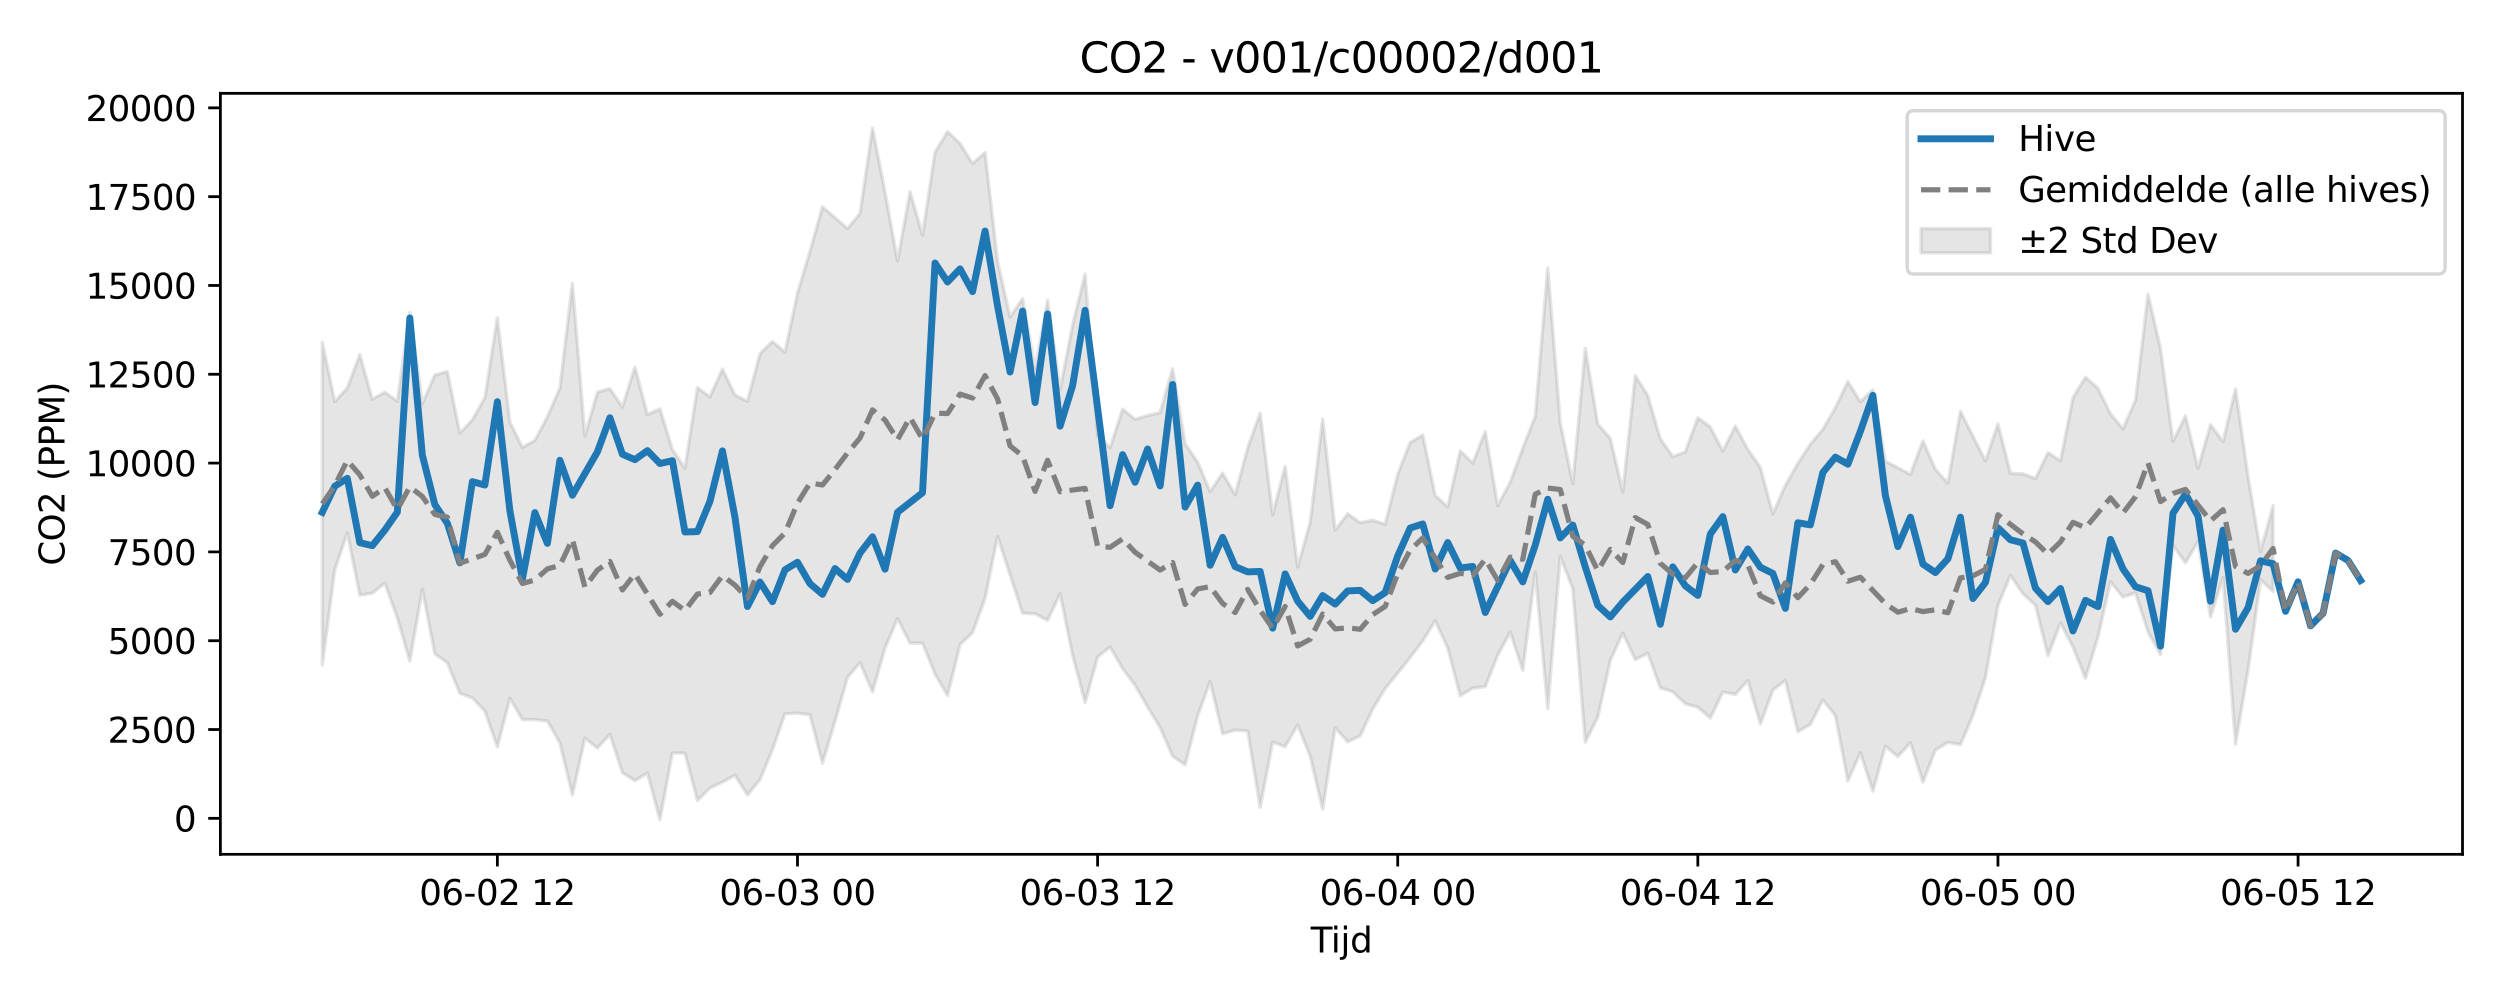<?xml version="1.0" encoding="utf-8" standalone="no"?>
<!DOCTYPE svg PUBLIC "-//W3C//DTD SVG 1.1//EN"
  "http://www.w3.org/Graphics/SVG/1.1/DTD/svg11.dtd">
<svg xmlns:xlink="http://www.w3.org/1999/xlink" width="720pt" height="288pt" viewBox="0 0 720 288" xmlns="http://www.w3.org/2000/svg" version="1.1">
 <defs>
  <style type="text/css">*{stroke-linejoin: round; stroke-linecap: butt}</style>
 </defs>
 <g id="figure_1">
  <g id="patch_1">
   <path d="M 0 288 
L 720 288 
L 720 0 
L 0 0 
z
" style="fill: #ffffff"/>
  </g>
  <g id="axes_1">
   <g id="patch_2">
    <path d="M 63.47 246.04 
L 709.2 246.04 
L 709.2 26.88 
L 63.47 26.88 
z
" style="fill: #ffffff"/>
   </g>
   <g id="FillBetweenPolyCollection_1">
    <defs>
     <path id="md414a786c1" d="M 92.821 -189.382 
L 92.821 -96.416 
L 96.423 -123.954 
L 100.024 -134.523 
L 103.626 -116.588 
L 107.227 -117.158 
L 110.828 -120.013 
L 114.43 -110.102 
L 118.031 -97.567 
L 121.633 -118.265 
L 125.234 -99.675 
L 128.835 -97.133 
L 132.437 -88.314 
L 136.038 -87.012 
L 139.639 -83.213 
L 143.241 -72.883 
L 146.842 -86.874 
L 150.444 -80.772 
L 154.045 -80.747 
L 157.646 -80.342 
L 161.248 -74.076 
L 164.849 -59.028 
L 168.451 -75.405 
L 172.052 -72.541 
L 175.653 -76.539 
L 179.255 -65.428 
L 182.856 -63.16 
L 186.458 -65.345 
L 190.059 -51.922 
L 193.66 -71.128 
L 197.262 -71.117 
L 200.863 -57.455 
L 204.465 -61.055 
L 208.066 -62.745 
L 211.667 -64.737 
L 215.269 -59.037 
L 218.87 -63.426 
L 222.472 -72.067 
L 226.073 -82.403 
L 229.674 -82.618 
L 233.276 -82.153 
L 236.877 -68.209 
L 240.479 -80.244 
L 244.08 -92.896 
L 247.681 -97.152 
L 251.283 -88.748 
L 254.884 -101.334 
L 258.486 -109.847 
L 262.087 -102.78 
L 265.688 -102.758 
L 269.29 -93.853 
L 272.891 -87.694 
L 276.492 -102.353 
L 280.094 -105.808 
L 283.695 -115.62 
L 287.297 -133.458 
L 290.898 -122.473 
L 294.499 -111.38 
L 298.101 -111.251 
L 301.702 -109.346 
L 305.304 -116.989 
L 308.905 -99.314 
L 312.506 -85.659 
L 316.108 -98.775 
L 319.709 -101.677 
L 323.311 -95.427 
L 326.912 -90.651 
L 330.513 -84.391 
L 334.115 -78.47 
L 337.716 -70.212 
L 341.318 -67.707 
L 344.919 -81.826 
L 348.52 -91.708 
L 352.122 -76.673 
L 355.723 -77.708 
L 359.325 -77.48 
L 362.926 -55.468 
L 366.527 -74.274 
L 370.129 -72.922 
L 373.73 -79.229 
L 377.332 -70.224 
L 380.933 -54.949 
L 384.534 -78.418 
L 388.136 -74.336 
L 391.737 -76.053 
L 395.338 -83.774 
L 398.94 -89.702 
L 402.541 -94.149 
L 406.143 -98.644 
L 409.744 -103.402 
L 413.345 -109.195 
L 416.947 -101.37 
L 420.548 -87.606 
L 424.15 -89.803 
L 427.751 -90.233 
L 431.352 -99.302 
L 434.954 -105.922 
L 438.555 -94.956 
L 442.157 -123.201 
L 445.758 -83.991 
L 449.359 -127.722 
L 452.961 -118.406 
L 456.562 -74.262 
L 460.164 -81.434 
L 463.765 -97.772 
L 467.366 -105.661 
L 470.968 -98.048 
L 474.569 -99.842 
L 478.171 -89.931 
L 481.772 -88.764 
L 485.373 -85.301 
L 488.975 -84.313 
L 492.576 -81.213 
L 496.178 -88.68 
L 499.779 -88.005 
L 503.38 -92 
L 506.982 -79.476 
L 510.583 -89.213 
L 514.184 -92.055 
L 517.786 -77.242 
L 521.387 -79.384 
L 524.989 -86.43 
L 528.59 -81.914 
L 532.191 -63.091 
L 535.793 -71.228 
L 539.394 -60.145 
L 542.996 -73.108 
L 546.597 -70.102 
L 550.198 -74.11 
L 553.8 -62.725 
L 557.401 -71.981 
L 561.003 -74.19 
L 564.604 -73.548 
L 568.205 -81.959 
L 571.807 -92.772 
L 575.408 -113.596 
L 579.01 -122.294 
L 582.611 -116.986 
L 586.212 -113.67 
L 589.814 -99.153 
L 593.415 -108.599 
L 597.017 -101.647 
L 600.618 -92.654 
L 604.219 -104.507 
L 607.821 -120.435 
L 611.422 -116.047 
L 615.024 -117.224 
L 618.625 -106.053 
L 622.226 -99.44 
L 625.828 -130.904 
L 629.429 -125.881 
L 633.031 -132.073 
L 636.632 -110.322 
L 640.233 -121.633 
L 643.835 -73.727 
L 647.436 -94.917 
L 651.037 -121.055 
L 654.639 -117.666 
L 654.639 -142.379 
L 654.639 -142.379 
L 651.037 -129.1 
L 647.436 -150.795 
L 643.835 -176.002 
L 640.233 -160.807 
L 636.632 -165.694 
L 633.031 -153.106 
L 629.429 -168.212 
L 625.828 -160.898 
L 622.226 -187.644 
L 618.625 -203.274 
L 615.024 -172.707 
L 611.422 -164.49 
L 607.821 -168.82 
L 604.219 -176.174 
L 600.618 -179.372 
L 597.017 -173.466 
L 593.415 -155.255 
L 589.814 -157.644 
L 586.212 -150.18 
L 582.611 -151.536 
L 579.01 -151.687 
L 575.408 -165.903 
L 571.807 -155.223 
L 568.205 -162.387 
L 564.604 -169.575 
L 561.003 -148.878 
L 557.401 -152.792 
L 553.8 -161.001 
L 550.198 -151.392 
L 546.597 -153.276 
L 542.996 -155.173 
L 539.394 -175.746 
L 535.793 -172.283 
L 532.191 -178.134 
L 528.59 -170.548 
L 524.989 -164.375 
L 521.387 -160.075 
L 517.786 -154.521 
L 514.184 -148.239 
L 510.583 -139.997 
L 506.982 -153.389 
L 503.38 -158.559 
L 499.779 -165.279 
L 496.178 -158.064 
L 492.576 -165.025 
L 488.975 -167.708 
L 485.373 -157.866 
L 481.772 -156.508 
L 478.171 -161.613 
L 474.569 -174.044 
L 470.968 -179.834 
L 467.366 -146.352 
L 463.765 -161.759 
L 460.164 -165.844 
L 456.562 -187.699 
L 452.961 -148.713 
L 449.359 -166.329 
L 445.758 -210.866 
L 442.157 -168.121 
L 438.555 -158.907 
L 434.954 -149.166 
L 431.352 -142.337 
L 427.751 -163.704 
L 424.15 -154.611 
L 420.548 -158.155 
L 416.947 -142.032 
L 413.345 -145.288 
L 409.744 -162.704 
L 406.143 -160.578 
L 402.541 -151.399 
L 398.94 -137.027 
L 395.338 -138.168 
L 391.737 -137.485 
L 388.136 -140.029 
L 384.534 -135.332 
L 380.933 -167.361 
L 377.332 -137.544 
L 373.73 -124.718 
L 370.129 -153.734 
L 366.527 -139.76 
L 362.926 -169.011 
L 359.325 -159.015 
L 355.723 -145.474 
L 352.122 -151.736 
L 348.52 -146.394 
L 344.919 -154.927 
L 341.318 -160.161 
L 337.716 -181.798 
L 334.115 -169.161 
L 330.513 -168.302 
L 326.912 -167.244 
L 323.311 -170.182 
L 319.709 -159.071 
L 316.108 -162.669 
L 312.506 -209.066 
L 308.905 -194.357 
L 305.304 -175.751 
L 301.702 -201.558 
L 298.101 -181.722 
L 294.499 -201.997 
L 290.898 -196.712 
L 287.297 -212.756 
L 283.695 -244.054 
L 280.094 -240.908 
L 276.492 -246.646 
L 272.891 -250.106 
L 269.29 -244.151 
L 265.688 -220.302 
L 262.087 -232.76 
L 258.486 -212.872 
L 254.884 -232.686 
L 251.283 -251.158 
L 247.681 -226.536 
L 244.08 -222.183 
L 240.479 -225.323 
L 236.877 -228.429 
L 233.276 -215.618 
L 229.674 -203.591 
L 226.073 -186.586 
L 222.472 -189.642 
L 218.87 -186.147 
L 215.269 -172.445 
L 211.667 -174.217 
L 208.066 -181.702 
L 204.465 -173.677 
L 200.863 -176.391 
L 197.262 -153.179 
L 193.66 -158.526 
L 190.059 -170.269 
L 186.458 -168.569 
L 182.856 -182.279 
L 179.255 -170.776 
L 175.653 -176.071 
L 172.052 -175.058 
L 168.451 -162.447 
L 164.849 -206.391 
L 161.248 -176.218 
L 157.646 -167.98 
L 154.045 -161.168 
L 150.444 -159.151 
L 146.842 -166.44 
L 143.241 -196.514 
L 139.639 -173.44 
L 136.038 -167.089 
L 132.437 -163.283 
L 128.835 -180.995 
L 125.234 -180.016 
L 121.633 -171.759 
L 118.031 -198.045 
L 114.43 -172.416 
L 110.828 -175.065 
L 107.227 -173.004 
L 103.626 -185.886 
L 100.024 -176.278 
L 96.423 -172.33 
L 92.821 -189.382 
z
" style="stroke: #808080; stroke-opacity: 0.2"/>
    </defs>
    <g clip-path="url(#p956133d7dd)">
     <use xlink:href="#md414a786c1" x="0" y="288" style="fill: #808080; fill-opacity: 0.2; stroke: #808080; stroke-opacity: 0.2"/>
    </g>
   </g>
   <g id="matplotlib.axis_1">
    <g id="xtick_1">
     <g id="line2d_1">
      <defs>
       <path id="m1288ebf1a9" d="M 0 0 
L 0 3.5 
" style="stroke: #000000; stroke-width: 0.8"/>
      </defs>
      <g>
       <use xlink:href="#m1288ebf1a9" x="143.241" y="246.04" style="stroke: #000000; stroke-width: 0.8"/>
      </g>
     </g>
     <g id="text_1">
      <!-- 06-02 12 -->
      <g transform="translate(120.76 260.638) scale(0.1 -0.1)">
       <defs>
        <path id="DejaVuSans-30" d="M 2034 4250 
Q 1547 4250 1301 3770 
Q 1056 3291 1056 2328 
Q 1056 1369 1301 889 
Q 1547 409 2034 409 
Q 2525 409 2770 889 
Q 3016 1369 3016 2328 
Q 3016 3291 2770 3770 
Q 2525 4250 2034 4250 
z
M 2034 4750 
Q 2819 4750 3233 4129 
Q 3647 3509 3647 2328 
Q 3647 1150 3233 529 
Q 2819 -91 2034 -91 
Q 1250 -91 836 529 
Q 422 1150 422 2328 
Q 422 3509 836 4129 
Q 1250 4750 2034 4750 
z
" transform="scale(0.016)"/>
        <path id="DejaVuSans-36" d="M 2113 2584 
Q 1688 2584 1439 2293 
Q 1191 2003 1191 1497 
Q 1191 994 1439 701 
Q 1688 409 2113 409 
Q 2538 409 2786 701 
Q 3034 994 3034 1497 
Q 3034 2003 2786 2293 
Q 2538 2584 2113 2584 
z
M 3366 4563 
L 3366 3988 
Q 3128 4100 2886 4159 
Q 2644 4219 2406 4219 
Q 1781 4219 1451 3797 
Q 1122 3375 1075 2522 
Q 1259 2794 1537 2939 
Q 1816 3084 2150 3084 
Q 2853 3084 3261 2657 
Q 3669 2231 3669 1497 
Q 3669 778 3244 343 
Q 2819 -91 2113 -91 
Q 1303 -91 875 529 
Q 447 1150 447 2328 
Q 447 3434 972 4092 
Q 1497 4750 2381 4750 
Q 2619 4750 2861 4703 
Q 3103 4656 3366 4563 
z
" transform="scale(0.016)"/>
        <path id="DejaVuSans-2d" d="M 313 2009 
L 1997 2009 
L 1997 1497 
L 313 1497 
L 313 2009 
z
" transform="scale(0.016)"/>
        <path id="DejaVuSans-32" d="M 1228 531 
L 3431 531 
L 3431 0 
L 469 0 
L 469 531 
Q 828 903 1448 1529 
Q 2069 2156 2228 2338 
Q 2531 2678 2651 2914 
Q 2772 3150 2772 3378 
Q 2772 3750 2511 3984 
Q 2250 4219 1831 4219 
Q 1534 4219 1204 4116 
Q 875 4013 500 3803 
L 500 4441 
Q 881 4594 1212 4672 
Q 1544 4750 1819 4750 
Q 2544 4750 2975 4387 
Q 3406 4025 3406 3419 
Q 3406 3131 3298 2873 
Q 3191 2616 2906 2266 
Q 2828 2175 2409 1742 
Q 1991 1309 1228 531 
z
" transform="scale(0.016)"/>
        <path id="DejaVuSans-20" transform="scale(0.016)"/>
        <path id="DejaVuSans-31" d="M 794 531 
L 1825 531 
L 1825 4091 
L 703 3866 
L 703 4441 
L 1819 4666 
L 2450 4666 
L 2450 531 
L 3481 531 
L 3481 0 
L 794 0 
L 794 531 
z
" transform="scale(0.016)"/>
       </defs>
       <use xlink:href="#DejaVuSans-30"/>
       <use xlink:href="#DejaVuSans-36" transform="translate(63.623 0)"/>
       <use xlink:href="#DejaVuSans-2d" transform="translate(127.246 0)"/>
       <use xlink:href="#DejaVuSans-30" transform="translate(163.33 0)"/>
       <use xlink:href="#DejaVuSans-32" transform="translate(226.953 0)"/>
       <use xlink:href="#DejaVuSans-20" transform="translate(290.576 0)"/>
       <use xlink:href="#DejaVuSans-31" transform="translate(322.363 0)"/>
       <use xlink:href="#DejaVuSans-32" transform="translate(385.986 0)"/>
      </g>
     </g>
    </g>
    <g id="xtick_2">
     <g id="line2d_2">
      <g>
       <use xlink:href="#m1288ebf1a9" x="229.674" y="246.04" style="stroke: #000000; stroke-width: 0.8"/>
      </g>
     </g>
     <g id="text_2">
      <!-- 06-03 00 -->
      <g transform="translate(207.194 260.638) scale(0.1 -0.1)">
       <defs>
        <path id="DejaVuSans-33" d="M 2597 2516 
Q 3050 2419 3304 2112 
Q 3559 1806 3559 1356 
Q 3559 666 3084 287 
Q 2609 -91 1734 -91 
Q 1441 -91 1130 -33 
Q 819 25 488 141 
L 488 750 
Q 750 597 1062 519 
Q 1375 441 1716 441 
Q 2309 441 2620 675 
Q 2931 909 2931 1356 
Q 2931 1769 2642 2001 
Q 2353 2234 1838 2234 
L 1294 2234 
L 1294 2753 
L 1863 2753 
Q 2328 2753 2575 2939 
Q 2822 3125 2822 3475 
Q 2822 3834 2567 4026 
Q 2313 4219 1838 4219 
Q 1578 4219 1281 4162 
Q 984 4106 628 3988 
L 628 4550 
Q 988 4650 1302 4700 
Q 1616 4750 1894 4750 
Q 2613 4750 3031 4423 
Q 3450 4097 3450 3541 
Q 3450 3153 3228 2886 
Q 3006 2619 2597 2516 
z
" transform="scale(0.016)"/>
       </defs>
       <use xlink:href="#DejaVuSans-30"/>
       <use xlink:href="#DejaVuSans-36" transform="translate(63.623 0)"/>
       <use xlink:href="#DejaVuSans-2d" transform="translate(127.246 0)"/>
       <use xlink:href="#DejaVuSans-30" transform="translate(163.33 0)"/>
       <use xlink:href="#DejaVuSans-33" transform="translate(226.953 0)"/>
       <use xlink:href="#DejaVuSans-20" transform="translate(290.576 0)"/>
       <use xlink:href="#DejaVuSans-30" transform="translate(322.363 0)"/>
       <use xlink:href="#DejaVuSans-30" transform="translate(385.986 0)"/>
      </g>
     </g>
    </g>
    <g id="xtick_3">
     <g id="line2d_3">
      <g>
       <use xlink:href="#m1288ebf1a9" x="316.108" y="246.04" style="stroke: #000000; stroke-width: 0.8"/>
      </g>
     </g>
     <g id="text_3">
      <!-- 06-03 12 -->
      <g transform="translate(293.627 260.638) scale(0.1 -0.1)">
       <use xlink:href="#DejaVuSans-30"/>
       <use xlink:href="#DejaVuSans-36" transform="translate(63.623 0)"/>
       <use xlink:href="#DejaVuSans-2d" transform="translate(127.246 0)"/>
       <use xlink:href="#DejaVuSans-30" transform="translate(163.33 0)"/>
       <use xlink:href="#DejaVuSans-33" transform="translate(226.953 0)"/>
       <use xlink:href="#DejaVuSans-20" transform="translate(290.576 0)"/>
       <use xlink:href="#DejaVuSans-31" transform="translate(322.363 0)"/>
       <use xlink:href="#DejaVuSans-32" transform="translate(385.986 0)"/>
      </g>
     </g>
    </g>
    <g id="xtick_4">
     <g id="line2d_4">
      <g>
       <use xlink:href="#m1288ebf1a9" x="402.541" y="246.04" style="stroke: #000000; stroke-width: 0.8"/>
      </g>
     </g>
     <g id="text_4">
      <!-- 06-04 00 -->
      <g transform="translate(380.061 260.638) scale(0.1 -0.1)">
       <defs>
        <path id="DejaVuSans-34" d="M 2419 4116 
L 825 1625 
L 2419 1625 
L 2419 4116 
z
M 2253 4666 
L 3047 4666 
L 3047 1625 
L 3713 1625 
L 3713 1100 
L 3047 1100 
L 3047 0 
L 2419 0 
L 2419 1100 
L 313 1100 
L 313 1709 
L 2253 4666 
z
" transform="scale(0.016)"/>
       </defs>
       <use xlink:href="#DejaVuSans-30"/>
       <use xlink:href="#DejaVuSans-36" transform="translate(63.623 0)"/>
       <use xlink:href="#DejaVuSans-2d" transform="translate(127.246 0)"/>
       <use xlink:href="#DejaVuSans-30" transform="translate(163.33 0)"/>
       <use xlink:href="#DejaVuSans-34" transform="translate(226.953 0)"/>
       <use xlink:href="#DejaVuSans-20" transform="translate(290.576 0)"/>
       <use xlink:href="#DejaVuSans-30" transform="translate(322.363 0)"/>
       <use xlink:href="#DejaVuSans-30" transform="translate(385.986 0)"/>
      </g>
     </g>
    </g>
    <g id="xtick_5">
     <g id="line2d_5">
      <g>
       <use xlink:href="#m1288ebf1a9" x="488.975" y="246.04" style="stroke: #000000; stroke-width: 0.8"/>
      </g>
     </g>
     <g id="text_5">
      <!-- 06-04 12 -->
      <g transform="translate(466.494 260.638) scale(0.1 -0.1)">
       <use xlink:href="#DejaVuSans-30"/>
       <use xlink:href="#DejaVuSans-36" transform="translate(63.623 0)"/>
       <use xlink:href="#DejaVuSans-2d" transform="translate(127.246 0)"/>
       <use xlink:href="#DejaVuSans-30" transform="translate(163.33 0)"/>
       <use xlink:href="#DejaVuSans-34" transform="translate(226.953 0)"/>
       <use xlink:href="#DejaVuSans-20" transform="translate(290.576 0)"/>
       <use xlink:href="#DejaVuSans-31" transform="translate(322.363 0)"/>
       <use xlink:href="#DejaVuSans-32" transform="translate(385.986 0)"/>
      </g>
     </g>
    </g>
    <g id="xtick_6">
     <g id="line2d_6">
      <g>
       <use xlink:href="#m1288ebf1a9" x="575.408" y="246.04" style="stroke: #000000; stroke-width: 0.8"/>
      </g>
     </g>
     <g id="text_6">
      <!-- 06-05 00 -->
      <g transform="translate(552.928 260.638) scale(0.1 -0.1)">
       <defs>
        <path id="DejaVuSans-35" d="M 691 4666 
L 3169 4666 
L 3169 4134 
L 1269 4134 
L 1269 2991 
Q 1406 3038 1543 3061 
Q 1681 3084 1819 3084 
Q 2600 3084 3056 2656 
Q 3513 2228 3513 1497 
Q 3513 744 3044 326 
Q 2575 -91 1722 -91 
Q 1428 -91 1123 -41 
Q 819 9 494 109 
L 494 744 
Q 775 591 1075 516 
Q 1375 441 1709 441 
Q 2250 441 2565 725 
Q 2881 1009 2881 1497 
Q 2881 1984 2565 2268 
Q 2250 2553 1709 2553 
Q 1456 2553 1204 2497 
Q 953 2441 691 2322 
L 691 4666 
z
" transform="scale(0.016)"/>
       </defs>
       <use xlink:href="#DejaVuSans-30"/>
       <use xlink:href="#DejaVuSans-36" transform="translate(63.623 0)"/>
       <use xlink:href="#DejaVuSans-2d" transform="translate(127.246 0)"/>
       <use xlink:href="#DejaVuSans-30" transform="translate(163.33 0)"/>
       <use xlink:href="#DejaVuSans-35" transform="translate(226.953 0)"/>
       <use xlink:href="#DejaVuSans-20" transform="translate(290.576 0)"/>
       <use xlink:href="#DejaVuSans-30" transform="translate(322.363 0)"/>
       <use xlink:href="#DejaVuSans-30" transform="translate(385.986 0)"/>
      </g>
     </g>
    </g>
    <g id="xtick_7">
     <g id="line2d_7">
      <g>
       <use xlink:href="#m1288ebf1a9" x="661.842" y="246.04" style="stroke: #000000; stroke-width: 0.8"/>
      </g>
     </g>
     <g id="text_7">
      <!-- 06-05 12 -->
      <g transform="translate(639.361 260.638) scale(0.1 -0.1)">
       <use xlink:href="#DejaVuSans-30"/>
       <use xlink:href="#DejaVuSans-36" transform="translate(63.623 0)"/>
       <use xlink:href="#DejaVuSans-2d" transform="translate(127.246 0)"/>
       <use xlink:href="#DejaVuSans-30" transform="translate(163.33 0)"/>
       <use xlink:href="#DejaVuSans-35" transform="translate(226.953 0)"/>
       <use xlink:href="#DejaVuSans-20" transform="translate(290.576 0)"/>
       <use xlink:href="#DejaVuSans-31" transform="translate(322.363 0)"/>
       <use xlink:href="#DejaVuSans-32" transform="translate(385.986 0)"/>
      </g>
     </g>
    </g>
    <g id="text_8">
     <!-- Tijd -->
     <g transform="translate(377.485 274.317) scale(0.1 -0.1)">
      <defs>
       <path id="DejaVuSans-54" d="M -19 4666 
L 3928 4666 
L 3928 4134 
L 2272 4134 
L 2272 0 
L 1638 0 
L 1638 4134 
L -19 4134 
L -19 4666 
z
" transform="scale(0.016)"/>
       <path id="DejaVuSans-69" d="M 603 3500 
L 1178 3500 
L 1178 0 
L 603 0 
L 603 3500 
z
M 603 4863 
L 1178 4863 
L 1178 4134 
L 603 4134 
L 603 4863 
z
" transform="scale(0.016)"/>
       <path id="DejaVuSans-6a" d="M 603 3500 
L 1178 3500 
L 1178 -63 
Q 1178 -731 923 -1031 
Q 669 -1331 103 -1331 
L -116 -1331 
L -116 -844 
L 38 -844 
Q 366 -844 484 -692 
Q 603 -541 603 -63 
L 603 3500 
z
M 603 4863 
L 1178 4863 
L 1178 4134 
L 603 4134 
L 603 4863 
z
" transform="scale(0.016)"/>
       <path id="DejaVuSans-64" d="M 2906 2969 
L 2906 4863 
L 3481 4863 
L 3481 0 
L 2906 0 
L 2906 525 
Q 2725 213 2448 61 
Q 2172 -91 1784 -91 
Q 1150 -91 751 415 
Q 353 922 353 1747 
Q 353 2572 751 3078 
Q 1150 3584 1784 3584 
Q 2172 3584 2448 3432 
Q 2725 3281 2906 2969 
z
M 947 1747 
Q 947 1113 1208 752 
Q 1469 391 1925 391 
Q 2381 391 2643 752 
Q 2906 1113 2906 1747 
Q 2906 2381 2643 2742 
Q 2381 3103 1925 3103 
Q 1469 3103 1208 2742 
Q 947 2381 947 1747 
z
" transform="scale(0.016)"/>
      </defs>
      <use xlink:href="#DejaVuSans-54"/>
      <use xlink:href="#DejaVuSans-69" transform="translate(57.959 0)"/>
      <use xlink:href="#DejaVuSans-6a" transform="translate(85.742 0)"/>
      <use xlink:href="#DejaVuSans-64" transform="translate(113.525 0)"/>
     </g>
    </g>
   </g>
   <g id="matplotlib.axis_2">
    <g id="ytick_1">
     <g id="line2d_8">
      <defs>
       <path id="md7e7f8fe40" d="M 0 0 
L -3.5 0 
" style="stroke: #000000; stroke-width: 0.8"/>
      </defs>
      <g>
       <use xlink:href="#md7e7f8fe40" x="63.47" y="235.682" style="stroke: #000000; stroke-width: 0.8"/>
      </g>
     </g>
     <g id="text_9">
      <!-- 0 -->
      <g transform="translate(50.108 239.481) scale(0.1 -0.1)">
       <use xlink:href="#DejaVuSans-30"/>
      </g>
     </g>
    </g>
    <g id="ytick_2">
     <g id="line2d_9">
      <g>
       <use xlink:href="#md7e7f8fe40" x="63.47" y="210.104" style="stroke: #000000; stroke-width: 0.8"/>
      </g>
     </g>
     <g id="text_10">
      <!-- 2500 -->
      <g transform="translate(31.02 213.903) scale(0.1 -0.1)">
       <use xlink:href="#DejaVuSans-32"/>
       <use xlink:href="#DejaVuSans-35" transform="translate(63.623 0)"/>
       <use xlink:href="#DejaVuSans-30" transform="translate(127.246 0)"/>
       <use xlink:href="#DejaVuSans-30" transform="translate(190.869 0)"/>
      </g>
     </g>
    </g>
    <g id="ytick_3">
     <g id="line2d_10">
      <g>
       <use xlink:href="#md7e7f8fe40" x="63.47" y="184.527" style="stroke: #000000; stroke-width: 0.8"/>
      </g>
     </g>
     <g id="text_11">
      <!-- 5000 -->
      <g transform="translate(31.02 188.326) scale(0.1 -0.1)">
       <use xlink:href="#DejaVuSans-35"/>
       <use xlink:href="#DejaVuSans-30" transform="translate(63.623 0)"/>
       <use xlink:href="#DejaVuSans-30" transform="translate(127.246 0)"/>
       <use xlink:href="#DejaVuSans-30" transform="translate(190.869 0)"/>
      </g>
     </g>
    </g>
    <g id="ytick_4">
     <g id="line2d_11">
      <g>
       <use xlink:href="#md7e7f8fe40" x="63.47" y="158.949" style="stroke: #000000; stroke-width: 0.8"/>
      </g>
     </g>
     <g id="text_12">
      <!-- 7500 -->
      <g transform="translate(31.02 162.749) scale(0.1 -0.1)">
       <defs>
        <path id="DejaVuSans-37" d="M 525 4666 
L 3525 4666 
L 3525 4397 
L 1831 0 
L 1172 0 
L 2766 4134 
L 525 4134 
L 525 4666 
z
" transform="scale(0.016)"/>
       </defs>
       <use xlink:href="#DejaVuSans-37"/>
       <use xlink:href="#DejaVuSans-35" transform="translate(63.623 0)"/>
       <use xlink:href="#DejaVuSans-30" transform="translate(127.246 0)"/>
       <use xlink:href="#DejaVuSans-30" transform="translate(190.869 0)"/>
      </g>
     </g>
    </g>
    <g id="ytick_5">
     <g id="line2d_12">
      <g>
       <use xlink:href="#md7e7f8fe40" x="63.47" y="133.372" style="stroke: #000000; stroke-width: 0.8"/>
      </g>
     </g>
     <g id="text_13">
      <!-- 10000 -->
      <g transform="translate(24.657 137.171) scale(0.1 -0.1)">
       <use xlink:href="#DejaVuSans-31"/>
       <use xlink:href="#DejaVuSans-30" transform="translate(63.623 0)"/>
       <use xlink:href="#DejaVuSans-30" transform="translate(127.246 0)"/>
       <use xlink:href="#DejaVuSans-30" transform="translate(190.869 0)"/>
       <use xlink:href="#DejaVuSans-30" transform="translate(254.492 0)"/>
      </g>
     </g>
    </g>
    <g id="ytick_6">
     <g id="line2d_13">
      <g>
       <use xlink:href="#md7e7f8fe40" x="63.47" y="107.795" style="stroke: #000000; stroke-width: 0.8"/>
      </g>
     </g>
     <g id="text_14">
      <!-- 12500 -->
      <g transform="translate(24.657 111.594) scale(0.1 -0.1)">
       <use xlink:href="#DejaVuSans-31"/>
       <use xlink:href="#DejaVuSans-32" transform="translate(63.623 0)"/>
       <use xlink:href="#DejaVuSans-35" transform="translate(127.246 0)"/>
       <use xlink:href="#DejaVuSans-30" transform="translate(190.869 0)"/>
       <use xlink:href="#DejaVuSans-30" transform="translate(254.492 0)"/>
      </g>
     </g>
    </g>
    <g id="ytick_7">
     <g id="line2d_14">
      <g>
       <use xlink:href="#md7e7f8fe40" x="63.47" y="82.217" style="stroke: #000000; stroke-width: 0.8"/>
      </g>
     </g>
     <g id="text_15">
      <!-- 15000 -->
      <g transform="translate(24.657 86.016) scale(0.1 -0.1)">
       <use xlink:href="#DejaVuSans-31"/>
       <use xlink:href="#DejaVuSans-35" transform="translate(63.623 0)"/>
       <use xlink:href="#DejaVuSans-30" transform="translate(127.246 0)"/>
       <use xlink:href="#DejaVuSans-30" transform="translate(190.869 0)"/>
       <use xlink:href="#DejaVuSans-30" transform="translate(254.492 0)"/>
      </g>
     </g>
    </g>
    <g id="ytick_8">
     <g id="line2d_15">
      <g>
       <use xlink:href="#md7e7f8fe40" x="63.47" y="56.64" style="stroke: #000000; stroke-width: 0.8"/>
      </g>
     </g>
     <g id="text_16">
      <!-- 17500 -->
      <g transform="translate(24.657 60.439) scale(0.1 -0.1)">
       <use xlink:href="#DejaVuSans-31"/>
       <use xlink:href="#DejaVuSans-37" transform="translate(63.623 0)"/>
       <use xlink:href="#DejaVuSans-35" transform="translate(127.246 0)"/>
       <use xlink:href="#DejaVuSans-30" transform="translate(190.869 0)"/>
       <use xlink:href="#DejaVuSans-30" transform="translate(254.492 0)"/>
      </g>
     </g>
    </g>
    <g id="ytick_9">
     <g id="line2d_16">
      <g>
       <use xlink:href="#md7e7f8fe40" x="63.47" y="31.062" style="stroke: #000000; stroke-width: 0.8"/>
      </g>
     </g>
     <g id="text_17">
      <!-- 20000 -->
      <g transform="translate(24.657 34.862) scale(0.1 -0.1)">
       <use xlink:href="#DejaVuSans-32"/>
       <use xlink:href="#DejaVuSans-30" transform="translate(63.623 0)"/>
       <use xlink:href="#DejaVuSans-30" transform="translate(127.246 0)"/>
       <use xlink:href="#DejaVuSans-30" transform="translate(190.869 0)"/>
       <use xlink:href="#DejaVuSans-30" transform="translate(254.492 0)"/>
      </g>
     </g>
    </g>
    <g id="text_18">
     <!-- CO2 (PPM) -->
     <g transform="translate(18.578 162.903) rotate(-90) scale(0.1 -0.1)">
      <defs>
       <path id="DejaVuSans-43" d="M 4122 4306 
L 4122 3641 
Q 3803 3938 3442 4084 
Q 3081 4231 2675 4231 
Q 1875 4231 1450 3742 
Q 1025 3253 1025 2328 
Q 1025 1406 1450 917 
Q 1875 428 2675 428 
Q 3081 428 3442 575 
Q 3803 722 4122 1019 
L 4122 359 
Q 3791 134 3420 21 
Q 3050 -91 2638 -91 
Q 1578 -91 968 557 
Q 359 1206 359 2328 
Q 359 3453 968 4101 
Q 1578 4750 2638 4750 
Q 3056 4750 3426 4639 
Q 3797 4528 4122 4306 
z
" transform="scale(0.016)"/>
       <path id="DejaVuSans-4f" d="M 2522 4238 
Q 1834 4238 1429 3725 
Q 1025 3213 1025 2328 
Q 1025 1447 1429 934 
Q 1834 422 2522 422 
Q 3209 422 3611 934 
Q 4013 1447 4013 2328 
Q 4013 3213 3611 3725 
Q 3209 4238 2522 4238 
z
M 2522 4750 
Q 3503 4750 4090 4092 
Q 4678 3434 4678 2328 
Q 4678 1225 4090 567 
Q 3503 -91 2522 -91 
Q 1538 -91 948 565 
Q 359 1222 359 2328 
Q 359 3434 948 4092 
Q 1538 4750 2522 4750 
z
" transform="scale(0.016)"/>
       <path id="DejaVuSans-28" d="M 1984 4856 
Q 1566 4138 1362 3434 
Q 1159 2731 1159 2009 
Q 1159 1288 1364 580 
Q 1569 -128 1984 -844 
L 1484 -844 
Q 1016 -109 783 600 
Q 550 1309 550 2009 
Q 550 2706 781 3412 
Q 1013 4119 1484 4856 
L 1984 4856 
z
" transform="scale(0.016)"/>
       <path id="DejaVuSans-50" d="M 1259 4147 
L 1259 2394 
L 2053 2394 
Q 2494 2394 2734 2622 
Q 2975 2850 2975 3272 
Q 2975 3691 2734 3919 
Q 2494 4147 2053 4147 
L 1259 4147 
z
M 628 4666 
L 2053 4666 
Q 2838 4666 3239 4311 
Q 3641 3956 3641 3272 
Q 3641 2581 3239 2228 
Q 2838 1875 2053 1875 
L 1259 1875 
L 1259 0 
L 628 0 
L 628 4666 
z
" transform="scale(0.016)"/>
       <path id="DejaVuSans-4d" d="M 628 4666 
L 1569 4666 
L 2759 1491 
L 3956 4666 
L 4897 4666 
L 4897 0 
L 4281 0 
L 4281 4097 
L 3078 897 
L 2444 897 
L 1241 4097 
L 1241 0 
L 628 0 
L 628 4666 
z
" transform="scale(0.016)"/>
       <path id="DejaVuSans-29" d="M 513 4856 
L 1013 4856 
Q 1481 4119 1714 3412 
Q 1947 2706 1947 2009 
Q 1947 1309 1714 600 
Q 1481 -109 1013 -844 
L 513 -844 
Q 928 -128 1133 580 
Q 1338 1288 1338 2009 
Q 1338 2731 1133 3434 
Q 928 4138 513 4856 
z
" transform="scale(0.016)"/>
      </defs>
      <use xlink:href="#DejaVuSans-43"/>
      <use xlink:href="#DejaVuSans-4f" transform="translate(69.824 0)"/>
      <use xlink:href="#DejaVuSans-32" transform="translate(148.535 0)"/>
      <use xlink:href="#DejaVuSans-20" transform="translate(212.158 0)"/>
      <use xlink:href="#DejaVuSans-28" transform="translate(243.945 0)"/>
      <use xlink:href="#DejaVuSans-50" transform="translate(282.959 0)"/>
      <use xlink:href="#DejaVuSans-50" transform="translate(343.262 0)"/>
      <use xlink:href="#DejaVuSans-4d" transform="translate(403.564 0)"/>
      <use xlink:href="#DejaVuSans-29" transform="translate(489.844 0)"/>
     </g>
    </g>
   </g>
   <g id="line2d_17">
    <path d="M 92.821 147.537 
L 96.423 140.012 
L 100.024 137.761 
L 103.626 156.3 
L 107.227 157.144 
L 110.828 152.664 
L 114.43 147.496 
L 118.031 91.584 
L 121.633 131.108 
L 125.234 145.315 
L 128.835 150.708 
L 132.437 162.107 
L 136.038 138.716 
L 139.639 139.691 
L 143.241 115.693 
L 146.842 147.076 
L 150.444 166.766 
L 154.045 147.624 
L 157.646 156.494 
L 161.248 132.564 
L 164.849 142.628 
L 172.052 130.139 
L 175.653 120.317 
L 179.255 130.824 
L 182.856 132.38 
L 186.458 129.791 
L 190.059 133.488 
L 193.66 132.681 
L 197.262 153.21 
L 200.863 153.104 
L 204.465 144.391 
L 208.066 129.849 
L 211.667 148.964 
L 215.269 174.671 
L 218.87 167.625 
L 222.472 173.276 
L 226.073 164.113 
L 229.674 161.927 
L 233.276 168.089 
L 236.877 171.162 
L 240.479 163.748 
L 244.08 166.873 
L 247.681 159.294 
L 251.283 154.598 
L 254.884 163.922 
L 258.486 147.528 
L 265.688 141.898 
L 269.29 75.755 
L 272.891 81.201 
L 276.492 77.439 
L 280.094 83.992 
L 283.695 66.554 
L 287.297 88.131 
L 290.898 107.136 
L 294.499 89.597 
L 298.101 115.932 
L 301.702 90.422 
L 305.304 122.735 
L 308.905 111.109 
L 312.506 89.369 
L 319.709 145.642 
L 323.311 130.944 
L 326.912 138.886 
L 330.513 129.31 
L 334.115 139.94 
L 337.716 110.714 
L 341.318 146.028 
L 344.919 139.712 
L 348.52 162.786 
L 352.122 154.76 
L 355.723 163.178 
L 359.325 164.706 
L 362.926 164.573 
L 366.527 180.905 
L 370.129 165.282 
L 373.73 173.126 
L 377.332 177.505 
L 380.933 171.52 
L 384.534 173.979 
L 388.136 170.186 
L 391.737 170.026 
L 395.338 172.993 
L 398.94 170.657 
L 402.541 160.085 
L 406.143 152.074 
L 409.744 150.898 
L 413.345 163.881 
L 416.947 156.255 
L 420.548 163.577 
L 424.15 163.137 
L 427.751 176.398 
L 434.954 161.451 
L 438.555 167.571 
L 442.157 156.971 
L 445.758 143.791 
L 449.359 154.908 
L 452.961 151.218 
L 456.562 163.284 
L 460.164 174.357 
L 463.765 177.677 
L 467.366 173.401 
L 474.569 166.036 
L 478.171 179.79 
L 481.772 163.257 
L 485.373 168.715 
L 488.975 171.475 
L 492.576 153.79 
L 496.178 148.79 
L 499.779 164.152 
L 503.38 158.1 
L 506.982 163.359 
L 510.583 165.149 
L 514.184 175.206 
L 517.786 150.56 
L 521.387 151.17 
L 524.989 136.052 
L 528.59 131.657 
L 532.191 133.689 
L 535.793 124.219 
L 539.394 113.882 
L 542.996 142.716 
L 546.597 157.408 
L 550.198 148.957 
L 553.8 162.465 
L 557.401 164.904 
L 561.003 160.931 
L 564.604 148.947 
L 568.205 172.372 
L 571.807 167.748 
L 575.408 152.006 
L 579.01 155.45 
L 582.611 156.388 
L 586.212 169.395 
L 589.814 173.259 
L 593.415 169.487 
L 597.017 181.718 
L 600.618 172.898 
L 604.219 174.702 
L 607.821 155.338 
L 611.422 163.847 
L 615.024 168.981 
L 618.625 170.118 
L 622.226 186.077 
L 625.828 147.794 
L 629.429 142.29 
L 633.031 148.609 
L 636.632 173.14 
L 640.233 152.668 
L 643.835 181.215 
L 647.436 175.022 
L 651.037 161.5 
L 654.639 162.346 
L 658.24 176.049 
L 661.842 167.571 
L 665.443 180.25 
L 669.044 176.591 
L 672.646 159.287 
L 676.247 161.408 
L 679.849 167.165 
L 679.849 167.165 
" clip-path="url(#p956133d7dd)" style="fill: none; stroke: #1f77b4; stroke-width: 2; stroke-linecap: square"/>
   </g>
   <g id="line2d_18">
    <path d="M 92.821 145.101 
L 96.423 139.858 
L 100.024 132.6 
L 103.626 136.763 
L 107.227 142.919 
L 110.828 140.461 
L 114.43 146.741 
L 118.031 140.194 
L 121.633 142.988 
L 125.234 148.155 
L 128.835 148.936 
L 132.437 162.202 
L 139.639 159.673 
L 143.241 153.301 
L 146.842 161.343 
L 150.444 168.038 
L 154.045 167.043 
L 157.646 163.839 
L 161.248 162.853 
L 164.849 155.29 
L 168.451 169.074 
L 172.052 164.201 
L 175.653 161.695 
L 179.255 169.898 
L 182.856 165.281 
L 190.059 176.905 
L 193.66 173.173 
L 197.262 175.852 
L 200.863 171.077 
L 204.465 170.634 
L 208.066 165.777 
L 211.667 168.523 
L 215.269 172.259 
L 218.87 163.213 
L 222.472 157.145 
L 226.073 153.506 
L 229.674 144.895 
L 233.276 139.115 
L 236.877 139.681 
L 240.479 135.216 
L 244.08 130.461 
L 247.681 126.156 
L 251.283 118.047 
L 254.884 120.99 
L 258.486 126.64 
L 262.087 120.23 
L 265.688 126.47 
L 269.29 118.998 
L 272.891 119.1 
L 276.492 113.501 
L 280.094 114.642 
L 283.695 108.163 
L 287.297 114.893 
L 290.898 128.408 
L 294.499 131.312 
L 298.101 141.513 
L 301.702 132.548 
L 305.304 141.63 
L 312.506 140.637 
L 316.108 157.278 
L 319.709 157.626 
L 323.311 155.196 
L 326.912 159.053 
L 334.115 164.184 
L 337.716 161.995 
L 341.318 174.066 
L 344.919 169.623 
L 348.52 168.949 
L 352.122 173.795 
L 355.723 176.409 
L 359.325 169.753 
L 362.926 175.761 
L 366.527 180.983 
L 370.129 174.672 
L 373.73 186.026 
L 377.332 184.116 
L 380.933 176.845 
L 384.534 181.125 
L 388.136 180.817 
L 391.737 181.231 
L 395.338 177.029 
L 398.94 174.636 
L 402.541 165.226 
L 406.143 158.389 
L 409.744 154.947 
L 413.345 160.759 
L 416.947 166.299 
L 420.548 165.119 
L 424.15 165.793 
L 427.751 161.031 
L 431.352 167.181 
L 434.954 160.456 
L 438.555 161.068 
L 442.157 142.339 
L 445.758 140.571 
L 449.359 140.974 
L 452.961 154.44 
L 456.562 157.019 
L 460.164 164.361 
L 463.765 158.234 
L 467.366 161.994 
L 470.968 149.059 
L 474.569 151.057 
L 478.171 162.228 
L 481.772 165.364 
L 485.373 166.416 
L 488.975 161.989 
L 492.576 164.881 
L 496.178 164.628 
L 499.779 161.358 
L 503.38 162.721 
L 506.982 171.568 
L 510.583 173.395 
L 514.184 167.853 
L 517.786 172.118 
L 521.387 168.271 
L 524.989 162.597 
L 528.59 161.769 
L 532.191 167.387 
L 535.793 166.244 
L 542.996 173.86 
L 546.597 176.311 
L 550.198 175.249 
L 553.8 176.137 
L 557.401 175.613 
L 561.003 176.466 
L 564.604 166.438 
L 568.205 165.827 
L 571.807 164.003 
L 575.408 148.251 
L 582.611 153.739 
L 586.212 156.075 
L 589.814 159.602 
L 593.415 156.073 
L 597.017 150.443 
L 600.618 151.987 
L 607.821 143.372 
L 611.422 147.732 
L 615.024 143.035 
L 618.625 133.336 
L 622.226 144.458 
L 625.828 142.099 
L 629.429 140.954 
L 636.632 149.992 
L 640.233 146.78 
L 643.835 163.136 
L 647.436 165.144 
L 651.037 162.922 
L 654.639 157.977 
L 658.24 176.049 
L 661.842 167.571 
L 665.443 180.25 
L 669.044 176.591 
L 672.646 159.287 
L 676.247 161.408 
L 679.849 167.165 
L 679.849 167.165 
" clip-path="url(#p956133d7dd)" style="fill: none; stroke-dasharray: 5.55,2.4; stroke-dashoffset: 0; stroke: #808080; stroke-width: 1.5"/>
   </g>
   <g id="patch_3">
    <path d="M 63.47 246.04 
L 63.47 26.88 
" style="fill: none; stroke: #000000; stroke-width: 0.8; stroke-linejoin: miter; stroke-linecap: square"/>
   </g>
   <g id="patch_4">
    <path d="M 709.2 246.04 
L 709.2 26.88 
" style="fill: none; stroke: #000000; stroke-width: 0.8; stroke-linejoin: miter; stroke-linecap: square"/>
   </g>
   <g id="patch_5">
    <path d="M 63.47 246.04 
L 709.2 246.04 
" style="fill: none; stroke: #000000; stroke-width: 0.8; stroke-linejoin: miter; stroke-linecap: square"/>
   </g>
   <g id="patch_6">
    <path d="M 63.47 26.88 
L 709.2 26.88 
" style="fill: none; stroke: #000000; stroke-width: 0.8; stroke-linejoin: miter; stroke-linecap: square"/>
   </g>
   <g id="text_19">
    <!-- CO2 - v001/c00002/d001 -->
    <g transform="translate(310.932 20.88) scale(0.12 -0.12)">
     <defs>
      <path id="DejaVuSans-76" d="M 191 3500 
L 800 3500 
L 1894 563 
L 2988 3500 
L 3597 3500 
L 2284 0 
L 1503 0 
L 191 3500 
z
" transform="scale(0.016)"/>
      <path id="DejaVuSans-2f" d="M 1625 4666 
L 2156 4666 
L 531 -594 
L 0 -594 
L 1625 4666 
z
" transform="scale(0.016)"/>
      <path id="DejaVuSans-63" d="M 3122 3366 
L 3122 2828 
Q 2878 2963 2633 3030 
Q 2388 3097 2138 3097 
Q 1578 3097 1268 2742 
Q 959 2388 959 1747 
Q 959 1106 1268 751 
Q 1578 397 2138 397 
Q 2388 397 2633 464 
Q 2878 531 3122 666 
L 3122 134 
Q 2881 22 2623 -34 
Q 2366 -91 2075 -91 
Q 1284 -91 818 406 
Q 353 903 353 1747 
Q 353 2603 823 3093 
Q 1294 3584 2113 3584 
Q 2378 3584 2631 3529 
Q 2884 3475 3122 3366 
z
" transform="scale(0.016)"/>
     </defs>
     <use xlink:href="#DejaVuSans-43"/>
     <use xlink:href="#DejaVuSans-4f" transform="translate(69.824 0)"/>
     <use xlink:href="#DejaVuSans-32" transform="translate(148.535 0)"/>
     <use xlink:href="#DejaVuSans-20" transform="translate(212.158 0)"/>
     <use xlink:href="#DejaVuSans-2d" transform="translate(243.945 0)"/>
     <use xlink:href="#DejaVuSans-20" transform="translate(280.029 0)"/>
     <use xlink:href="#DejaVuSans-76" transform="translate(311.816 0)"/>
     <use xlink:href="#DejaVuSans-30" transform="translate(370.996 0)"/>
     <use xlink:href="#DejaVuSans-30" transform="translate(434.619 0)"/>
     <use xlink:href="#DejaVuSans-31" transform="translate(498.242 0)"/>
     <use xlink:href="#DejaVuSans-2f" transform="translate(561.865 0)"/>
     <use xlink:href="#DejaVuSans-63" transform="translate(595.557 0)"/>
     <use xlink:href="#DejaVuSans-30" transform="translate(650.537 0)"/>
     <use xlink:href="#DejaVuSans-30" transform="translate(714.16 0)"/>
     <use xlink:href="#DejaVuSans-30" transform="translate(777.783 0)"/>
     <use xlink:href="#DejaVuSans-30" transform="translate(841.406 0)"/>
     <use xlink:href="#DejaVuSans-32" transform="translate(905.029 0)"/>
     <use xlink:href="#DejaVuSans-2f" transform="translate(968.652 0)"/>
     <use xlink:href="#DejaVuSans-64" transform="translate(1002.344 0)"/>
     <use xlink:href="#DejaVuSans-30" transform="translate(1065.82 0)"/>
     <use xlink:href="#DejaVuSans-30" transform="translate(1129.443 0)"/>
     <use xlink:href="#DejaVuSans-31" transform="translate(1193.066 0)"/>
    </g>
   </g>
   <g id="legend_1">
    <g id="patch_7">
     <path d="M 551.256 78.914 
L 702.2 78.914 
Q 704.2 78.914 704.2 76.914 
L 704.2 33.88 
Q 704.2 31.88 702.2 31.88 
L 551.256 31.88 
Q 549.256 31.88 549.256 33.88 
L 549.256 76.914 
Q 549.256 78.914 551.256 78.914 
z
" style="fill: #ffffff; opacity: 0.8; stroke: #cccccc; stroke-linejoin: miter"/>
    </g>
    <g id="line2d_19">
     <path d="M 553.256 39.978 
L 563.256 39.978 
L 573.256 39.978 
" style="fill: none; stroke: #1f77b4; stroke-width: 2; stroke-linecap: square"/>
    </g>
    <g id="text_20">
     <!-- Hive -->
     <g transform="translate(581.256 43.478) scale(0.1 -0.1)">
      <defs>
       <path id="DejaVuSans-48" d="M 628 4666 
L 1259 4666 
L 1259 2753 
L 3553 2753 
L 3553 4666 
L 4184 4666 
L 4184 0 
L 3553 0 
L 3553 2222 
L 1259 2222 
L 1259 0 
L 628 0 
L 628 4666 
z
" transform="scale(0.016)"/>
       <path id="DejaVuSans-65" d="M 3597 1894 
L 3597 1613 
L 953 1613 
Q 991 1019 1311 708 
Q 1631 397 2203 397 
Q 2534 397 2845 478 
Q 3156 559 3463 722 
L 3463 178 
Q 3153 47 2828 -22 
Q 2503 -91 2169 -91 
Q 1331 -91 842 396 
Q 353 884 353 1716 
Q 353 2575 817 3079 
Q 1281 3584 2069 3584 
Q 2775 3584 3186 3129 
Q 3597 2675 3597 1894 
z
M 3022 2063 
Q 3016 2534 2758 2815 
Q 2500 3097 2075 3097 
Q 1594 3097 1305 2825 
Q 1016 2553 972 2059 
L 3022 2063 
z
" transform="scale(0.016)"/>
      </defs>
      <use xlink:href="#DejaVuSans-48"/>
      <use xlink:href="#DejaVuSans-69" transform="translate(75.195 0)"/>
      <use xlink:href="#DejaVuSans-76" transform="translate(102.979 0)"/>
      <use xlink:href="#DejaVuSans-65" transform="translate(162.158 0)"/>
     </g>
    </g>
    <g id="line2d_20">
     <path d="M 553.256 54.657 
L 563.256 54.657 
L 573.256 54.657 
" style="fill: none; stroke-dasharray: 5.55,2.4; stroke-dashoffset: 0; stroke: #808080; stroke-width: 1.5"/>
    </g>
    <g id="text_21">
     <!-- Gemiddelde (alle hives) -->
     <g transform="translate(581.256 58.157) scale(0.1 -0.1)">
      <defs>
       <path id="DejaVuSans-47" d="M 3809 666 
L 3809 1919 
L 2778 1919 
L 2778 2438 
L 4434 2438 
L 4434 434 
Q 4069 175 3628 42 
Q 3188 -91 2688 -91 
Q 1594 -91 976 548 
Q 359 1188 359 2328 
Q 359 3472 976 4111 
Q 1594 4750 2688 4750 
Q 3144 4750 3555 4637 
Q 3966 4525 4313 4306 
L 4313 3634 
Q 3963 3931 3569 4081 
Q 3175 4231 2741 4231 
Q 1884 4231 1454 3753 
Q 1025 3275 1025 2328 
Q 1025 1384 1454 906 
Q 1884 428 2741 428 
Q 3075 428 3337 486 
Q 3600 544 3809 666 
z
" transform="scale(0.016)"/>
       <path id="DejaVuSans-6d" d="M 3328 2828 
Q 3544 3216 3844 3400 
Q 4144 3584 4550 3584 
Q 5097 3584 5394 3201 
Q 5691 2819 5691 2113 
L 5691 0 
L 5113 0 
L 5113 2094 
Q 5113 2597 4934 2840 
Q 4756 3084 4391 3084 
Q 3944 3084 3684 2787 
Q 3425 2491 3425 1978 
L 3425 0 
L 2847 0 
L 2847 2094 
Q 2847 2600 2669 2842 
Q 2491 3084 2119 3084 
Q 1678 3084 1418 2786 
Q 1159 2488 1159 1978 
L 1159 0 
L 581 0 
L 581 3500 
L 1159 3500 
L 1159 2956 
Q 1356 3278 1631 3431 
Q 1906 3584 2284 3584 
Q 2666 3584 2933 3390 
Q 3200 3197 3328 2828 
z
" transform="scale(0.016)"/>
       <path id="DejaVuSans-6c" d="M 603 4863 
L 1178 4863 
L 1178 0 
L 603 0 
L 603 4863 
z
" transform="scale(0.016)"/>
       <path id="DejaVuSans-61" d="M 2194 1759 
Q 1497 1759 1228 1600 
Q 959 1441 959 1056 
Q 959 750 1161 570 
Q 1363 391 1709 391 
Q 2188 391 2477 730 
Q 2766 1069 2766 1631 
L 2766 1759 
L 2194 1759 
z
M 3341 1997 
L 3341 0 
L 2766 0 
L 2766 531 
Q 2569 213 2275 61 
Q 1981 -91 1556 -91 
Q 1019 -91 701 211 
Q 384 513 384 1019 
Q 384 1609 779 1909 
Q 1175 2209 1959 2209 
L 2766 2209 
L 2766 2266 
Q 2766 2663 2505 2880 
Q 2244 3097 1772 3097 
Q 1472 3097 1187 3025 
Q 903 2953 641 2809 
L 641 3341 
Q 956 3463 1253 3523 
Q 1550 3584 1831 3584 
Q 2591 3584 2966 3190 
Q 3341 2797 3341 1997 
z
" transform="scale(0.016)"/>
       <path id="DejaVuSans-68" d="M 3513 2113 
L 3513 0 
L 2938 0 
L 2938 2094 
Q 2938 2591 2744 2837 
Q 2550 3084 2163 3084 
Q 1697 3084 1428 2787 
Q 1159 2491 1159 1978 
L 1159 0 
L 581 0 
L 581 4863 
L 1159 4863 
L 1159 2956 
Q 1366 3272 1645 3428 
Q 1925 3584 2291 3584 
Q 2894 3584 3203 3211 
Q 3513 2838 3513 2113 
z
" transform="scale(0.016)"/>
       <path id="DejaVuSans-73" d="M 2834 3397 
L 2834 2853 
Q 2591 2978 2328 3040 
Q 2066 3103 1784 3103 
Q 1356 3103 1142 2972 
Q 928 2841 928 2578 
Q 928 2378 1081 2264 
Q 1234 2150 1697 2047 
L 1894 2003 
Q 2506 1872 2764 1633 
Q 3022 1394 3022 966 
Q 3022 478 2636 193 
Q 2250 -91 1575 -91 
Q 1294 -91 989 -36 
Q 684 19 347 128 
L 347 722 
Q 666 556 975 473 
Q 1284 391 1588 391 
Q 1994 391 2212 530 
Q 2431 669 2431 922 
Q 2431 1156 2273 1281 
Q 2116 1406 1581 1522 
L 1381 1569 
Q 847 1681 609 1914 
Q 372 2147 372 2553 
Q 372 3047 722 3315 
Q 1072 3584 1716 3584 
Q 2034 3584 2315 3537 
Q 2597 3491 2834 3397 
z
" transform="scale(0.016)"/>
      </defs>
      <use xlink:href="#DejaVuSans-47"/>
      <use xlink:href="#DejaVuSans-65" transform="translate(77.49 0)"/>
      <use xlink:href="#DejaVuSans-6d" transform="translate(139.014 0)"/>
      <use xlink:href="#DejaVuSans-69" transform="translate(236.426 0)"/>
      <use xlink:href="#DejaVuSans-64" transform="translate(264.209 0)"/>
      <use xlink:href="#DejaVuSans-64" transform="translate(327.686 0)"/>
      <use xlink:href="#DejaVuSans-65" transform="translate(391.162 0)"/>
      <use xlink:href="#DejaVuSans-6c" transform="translate(452.686 0)"/>
      <use xlink:href="#DejaVuSans-64" transform="translate(480.469 0)"/>
      <use xlink:href="#DejaVuSans-65" transform="translate(543.945 0)"/>
      <use xlink:href="#DejaVuSans-20" transform="translate(605.469 0)"/>
      <use xlink:href="#DejaVuSans-28" transform="translate(637.256 0)"/>
      <use xlink:href="#DejaVuSans-61" transform="translate(676.27 0)"/>
      <use xlink:href="#DejaVuSans-6c" transform="translate(737.549 0)"/>
      <use xlink:href="#DejaVuSans-6c" transform="translate(765.332 0)"/>
      <use xlink:href="#DejaVuSans-65" transform="translate(793.115 0)"/>
      <use xlink:href="#DejaVuSans-20" transform="translate(854.639 0)"/>
      <use xlink:href="#DejaVuSans-68" transform="translate(886.426 0)"/>
      <use xlink:href="#DejaVuSans-69" transform="translate(949.805 0)"/>
      <use xlink:href="#DejaVuSans-76" transform="translate(977.588 0)"/>
      <use xlink:href="#DejaVuSans-65" transform="translate(1036.768 0)"/>
      <use xlink:href="#DejaVuSans-73" transform="translate(1098.291 0)"/>
      <use xlink:href="#DejaVuSans-29" transform="translate(1150.391 0)"/>
     </g>
    </g>
    <g id="patch_8">
     <path d="M 553.256 72.835 
L 573.256 72.835 
L 573.256 65.835 
L 553.256 65.835 
z
" style="fill: #808080; fill-opacity: 0.2; stroke: #808080; stroke-opacity: 0.2; stroke-linejoin: miter"/>
    </g>
    <g id="text_22">
     <!-- ±2 Std Dev -->
     <g transform="translate(581.256 72.835) scale(0.1 -0.1)">
      <defs>
       <path id="DejaVuSans-b1" d="M 2944 4013 
L 2944 2803 
L 4684 2803 
L 4684 2272 
L 2944 2272 
L 2944 1063 
L 2419 1063 
L 2419 2272 
L 678 2272 
L 678 2803 
L 2419 2803 
L 2419 4013 
L 2944 4013 
z
M 678 531 
L 4684 531 
L 4684 0 
L 678 0 
L 678 531 
z
" transform="scale(0.016)"/>
       <path id="DejaVuSans-53" d="M 3425 4513 
L 3425 3897 
Q 3066 4069 2747 4153 
Q 2428 4238 2131 4238 
Q 1616 4238 1336 4038 
Q 1056 3838 1056 3469 
Q 1056 3159 1242 3001 
Q 1428 2844 1947 2747 
L 2328 2669 
Q 3034 2534 3370 2195 
Q 3706 1856 3706 1288 
Q 3706 609 3251 259 
Q 2797 -91 1919 -91 
Q 1588 -91 1214 -16 
Q 841 59 441 206 
L 441 856 
Q 825 641 1194 531 
Q 1563 422 1919 422 
Q 2459 422 2753 634 
Q 3047 847 3047 1241 
Q 3047 1584 2836 1778 
Q 2625 1972 2144 2069 
L 1759 2144 
Q 1053 2284 737 2584 
Q 422 2884 422 3419 
Q 422 4038 858 4394 
Q 1294 4750 2059 4750 
Q 2388 4750 2728 4690 
Q 3069 4631 3425 4513 
z
" transform="scale(0.016)"/>
       <path id="DejaVuSans-74" d="M 1172 4494 
L 1172 3500 
L 2356 3500 
L 2356 3053 
L 1172 3053 
L 1172 1153 
Q 1172 725 1289 603 
Q 1406 481 1766 481 
L 2356 481 
L 2356 0 
L 1766 0 
Q 1100 0 847 248 
Q 594 497 594 1153 
L 594 3053 
L 172 3053 
L 172 3500 
L 594 3500 
L 594 4494 
L 1172 4494 
z
" transform="scale(0.016)"/>
       <path id="DejaVuSans-44" d="M 1259 4147 
L 1259 519 
L 2022 519 
Q 2988 519 3436 956 
Q 3884 1394 3884 2338 
Q 3884 3275 3436 3711 
Q 2988 4147 2022 4147 
L 1259 4147 
z
M 628 4666 
L 1925 4666 
Q 3281 4666 3915 4102 
Q 4550 3538 4550 2338 
Q 4550 1131 3912 565 
Q 3275 0 1925 0 
L 628 0 
L 628 4666 
z
" transform="scale(0.016)"/>
      </defs>
      <use xlink:href="#DejaVuSans-b1"/>
      <use xlink:href="#DejaVuSans-32" transform="translate(83.789 0)"/>
      <use xlink:href="#DejaVuSans-20" transform="translate(147.412 0)"/>
      <use xlink:href="#DejaVuSans-53" transform="translate(179.199 0)"/>
      <use xlink:href="#DejaVuSans-74" transform="translate(242.676 0)"/>
      <use xlink:href="#DejaVuSans-64" transform="translate(281.885 0)"/>
      <use xlink:href="#DejaVuSans-20" transform="translate(345.361 0)"/>
      <use xlink:href="#DejaVuSans-44" transform="translate(377.148 0)"/>
      <use xlink:href="#DejaVuSans-65" transform="translate(454.15 0)"/>
      <use xlink:href="#DejaVuSans-76" transform="translate(515.674 0)"/>
     </g>
    </g>
   </g>
  </g>
 </g>
 <defs>
  <clipPath id="p956133d7dd">
   <rect x="63.47" y="26.88" width="645.73" height="219.16"/>
  </clipPath>
 </defs>
</svg>
